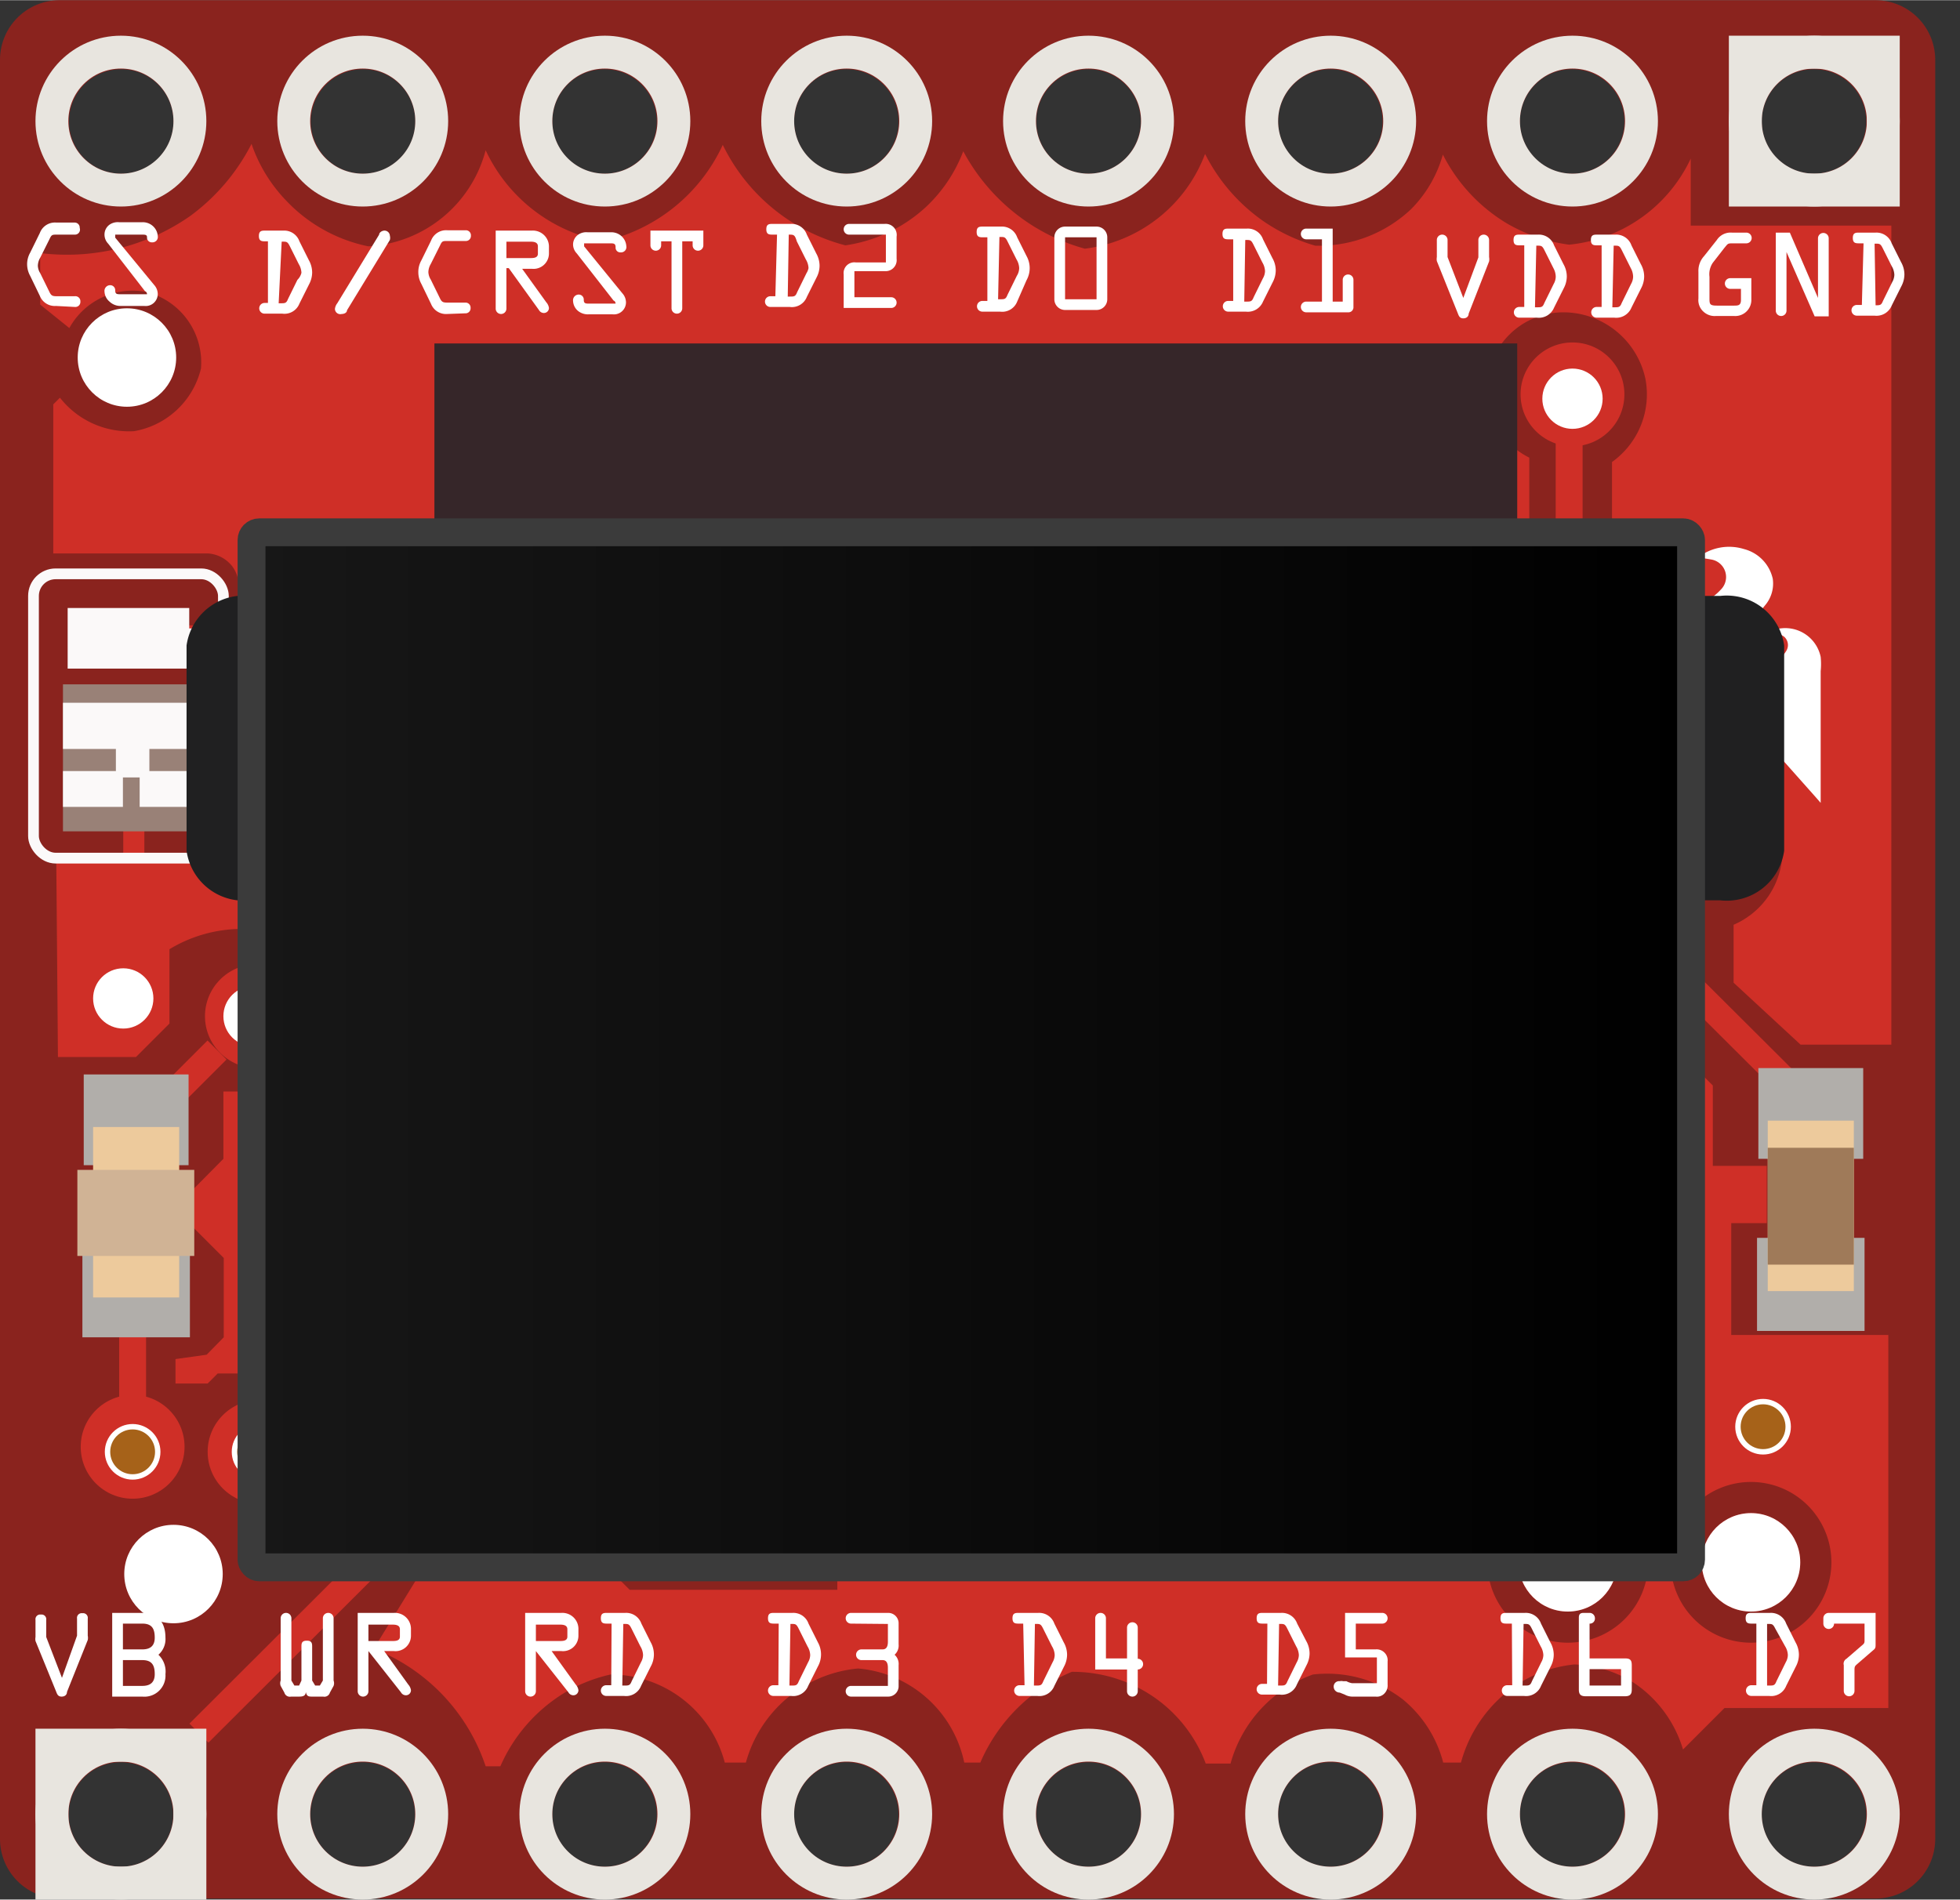 <?xml version="1.0" ?><svg height="20.01mm" viewBox="0 0 58.52 56.72" width="20.64mm" xmlns="http://www.w3.org/2000/svg" xmlns:xlink="http://www.w3.org/1999/xlink">
  <rect x="0" y="0" width="58.52" height="56.72" fill="#333333" stroke="none"/>
  <defs>
    <linearGradient gradientUnits="userSpaceOnUse" id="linear-gradient" x1="7.51" x2="50.49" y1="31.34" y2="31.34">
      <stop offset="0" stop-color="#171717"/>
      <stop offset="1"/>
    </linearGradient>
  </defs>
  <title>SparkFun Micro OLED Breakout</title>
  <g data-name="Layer 6" id="Layer_6">
    <path d="M56,0H1.78A1.78,1.78,0,0,0,0,1.78V54.91a1.78,1.78,0,0,0,1.78,1.78H56a1.78,1.78,0,0,0,1.78-1.78V1.78A1.78,1.78,0,0,0,56,0ZM3.61,55.74a1.56,1.56,0,1,1,1.56-1.56A1.56,1.56,0,0,1,3.61,55.74Zm0-50.56A1.56,1.56,0,1,1,5.18,3.61,1.56,1.56,0,0,1,3.61,5.18Zm7.22,50.56a1.56,1.56,0,1,1,1.56-1.56A1.56,1.56,0,0,1,10.83,55.74Zm0-50.56A1.56,1.56,0,1,1,12.4,3.61,1.56,1.56,0,0,1,10.83,5.18Zm7.22,50.56a1.56,1.56,0,1,1,1.56-1.56A1.56,1.56,0,0,1,18.06,55.74Zm0-50.56a1.56,1.56,0,1,1,1.56-1.56A1.56,1.56,0,0,1,18.06,5.18Zm7.22,50.56a1.56,1.56,0,1,1,1.56-1.56A1.56,1.56,0,0,1,25.28,55.74Zm0-50.56a1.56,1.56,0,1,1,1.56-1.56A1.56,1.56,0,0,1,25.28,5.18ZM32.5,55.74a1.56,1.56,0,1,1,1.56-1.56A1.56,1.56,0,0,1,32.5,55.74Zm0-50.56a1.56,1.56,0,1,1,1.56-1.56A1.56,1.56,0,0,1,32.5,5.18Zm7.22,50.56a1.56,1.56,0,1,1,1.56-1.56A1.56,1.56,0,0,1,39.73,55.74Zm0-50.56a1.56,1.56,0,1,1,1.56-1.56A1.56,1.56,0,0,1,39.73,5.18Zm7.22,50.56a1.56,1.56,0,1,1,1.56-1.56A1.56,1.56,0,0,1,46.95,55.74Zm0-50.56a1.56,1.56,0,1,1,1.56-1.56A1.56,1.56,0,0,1,46.95,5.18Zm7.22,50.56a1.56,1.56,0,1,1,1.56-1.56A1.56,1.56,0,0,1,54.17,55.74Zm0-50.56a1.56,1.56,0,1,1,1.56-1.56A1.56,1.56,0,0,1,54.17,5.18Z" style="fill: #8a231e"/>
  </g>
  <g data-name="Layer 5" id="Layer_5">
    <circle cx="11.16" cy="43.35" r="1.55" style="fill: #cf2f27"/>
    <circle cx="7.75" cy="43.35" r="1.55" style="fill: #cf2f27"/>
    <circle cx="26.59" cy="43.2" r="1.55" style="fill: #cf2f27"/>
    <circle cx="29.14" cy="30.17" r="1.55" style="fill: #cf2f27"/>
    <circle cx="36.15" cy="26.1" r="1.55" style="fill: #cf2f27"/>
    <circle cx="39.79" cy="29.63" r="1.55" style="fill: #cf2f27"/>
    <circle cx="36.34" cy="15.13" r="1.55" style="fill: #cf2f27"/>
    <circle cx="25.58" cy="14.23" r="1.55" style="fill: #cf2f27"/>
    <circle cx="9.45" cy="21.89" r="1.55" style="fill: #cf2f27"/>
    <circle cx="20.41" cy="27.63" r="1.55" style="fill: #cf2f27"/>
    <circle cx="11.16" cy="29.81" r="1.55" style="fill: #cf2f27"/>
    <circle cx="7.67" cy="30.34" r="1.55" style="fill: #cf2f27"/>
    <circle cx="46.95" cy="11.77" r="1.55" style="fill: #cf2f27"/>
    <circle cx="3.96" cy="43.2" r="1.55" style="fill: #cf2f27"/>
    <line style="fill: none;stroke: #cf2f27;stroke-miterlimit: 10;stroke-width: 0.803px" x1="5.24" x2="6.48" y1="32.59" y2="31.35"/>
    <line style="fill: none;stroke: #cf2f27;stroke-miterlimit: 10;stroke-width: 0.803px" x1="11.16" x2="11.16" y1="31.01" y2="32.59"/>
    <line style="fill: none;stroke: #cf2f27;stroke-miterlimit: 10;stroke-width: 0.803px" x1="3.96" x2="3.96" y1="41.9" y2="39.26"/>
    <line style="fill: none;stroke: #cf2f27;stroke-miterlimit: 10;stroke-width: 0.803px" x1="8.38" x2="10.9" y1="42.2" y2="39.67"/>
    <polyline points="12.06 42.32 13.36 41.03 18.23 41.03 18.23 39.67" style="fill: none;stroke: #cf2f27;stroke-miterlimit: 10;stroke-width: 0.803px"/>
    <polyline points="18.23 41.03 18.23 44.6 18.75 45.11 19.99 45.11" style="fill: none;stroke: #cf2f27;stroke-miterlimit: 10;stroke-width: 0.803px"/>
    <polyline points="24.23 44.91 24.58 44.91 24.88 44.91 25.68 44.1" style="fill: none;stroke: #cf2f27;stroke-miterlimit: 10;stroke-width: 0.803px"/>
    <polyline points="25.83 42.05 25.36 41.57 25.36 39.67" style="fill: none;stroke: #cf2f27;stroke-miterlimit: 10;stroke-width: 0.803px"/>
    <polyline points="27.58 42.97 32.6 42.97 36.16 39.42 36.16 29.81 46.85 19.12 46.85 12.95" style="fill: none;stroke: #cf2f27;stroke-miterlimit: 10;stroke-width: 0.803px"/>
    <line style="fill: none;stroke: #cf2f27;stroke-miterlimit: 10;stroke-width: 0.803px" x1="36.15" x2="36.15" y1="16.16" y2="24.82"/>
    <polyline points="34.59 22.8 33.89 22.8 26.35 15.26" style="fill: none;stroke: #cf2f27;stroke-miterlimit: 10;stroke-width: 0.803px"/>
    <polyline points="27.39 19.07 27.76 19.07 32.53 23.84 32.53 31.89" style="fill: none;stroke: #cf2f27;stroke-miterlimit: 10;stroke-width: 0.803px"/>
    <polyline points="29.09 28.84 29.09 22.8 27.62 21.33 26.35 21.33" style="fill: none;stroke: #cf2f27;stroke-miterlimit: 10;stroke-width: 0.803px"/>
    <line style="fill: none;stroke: #cf2f27;stroke-miterlimit: 10;stroke-width: 0.803px" x1="16.33" x2="25.33" y1="19.22" y2="19.22"/>
    <polyline points="16.2 21.43 19.16 21.43 20.38 22.65 20.38 26.35" style="fill: none;stroke: #cf2f27;stroke-miterlimit: 10;stroke-width: 0.803px"/>
    <line style="fill: none;stroke: #cf2f27;stroke-miterlimit: 10;stroke-width: 0.803px" x1="5.66" x2="8.35" y1="21.43" y2="21.43"/>
    <line style="fill: none;stroke: #cf2f27;stroke-miterlimit: 10;stroke-width: 0.803px" x1="5.35" x2="13.12" y1="19.07" y2="19.07"/>
    <line style="fill: none;stroke: #cf2f27;stroke-miterlimit: 10;stroke-width: 0.803px" x1="46.81" x2="46.81" y1="29.88" y2="26.19"/>
    <polyline points="50.42 26.09 50.42 29.41 53.24 32.22" style="fill: none;stroke: #cf2f27;stroke-miterlimit: 10;stroke-width: 0.803px"/>
    <line style="fill: none;stroke: #cf2f27;stroke-miterlimit: 10;stroke-width: 0.803px" x1="39.79" x2="39.79" y1="30.91" y2="32.22"/>
    <polygon points="5.24 40.58 5.24 41.31 6.2 41.31 6.5 41.01 7.97 41.01 8.59 40.4 8.59 36.53 9.55 36.53 9.55 35.14 8.83 35.14 8.38 34.7 8.38 32.59 6.67 32.59 6.67 34.6 5.65 35.63 5.65 36.53 6.68 37.56 6.68 39.93 6.17 40.45 5.24 40.58" style="fill: #cf2f27"/>
    <path d="M1.73,31.56H4.06l1-1,0-2.22a4.18,4.18,0,0,1,4.18-.09,2.72,2.72,0,0,1,1.8-.9,2.78,2.78,0,0,1,2.18.9v3.11l.37.37v3.19l-.95.27v1.45h.8v3.08H16.2V31.25h1.53v.84h1.12v-.84h1.53v9.33h-1V42h4.61V40.58H23.2V34h.85V32.94h-.7V31.36H25v.54h1v-.71h1v-6h-1.1v-.38h-1v.67H23.1l-.38-.38v-.73h.89v-.93h-1V21.78l-1.4-1.4h-.4l-.41.41L21.65,22v3.29a2.6,2.6,0,0,1,.21,4,2.18,2.18,0,0,1-3.21-.15,2.21,2.21,0,0,1,0-3.27l.47-.47V22.8H18l-.65.65h-1v.64h1v1.11l-.55.55H15.4l-.13-.13v-.78h-.93v.8H12.06V24.54h.66V23.45H5.63v.64H6.9v1.39H4.31V24.42H3.68v1.2h-2Z" style="fill: #cf2f27"/>
    <path d="M50.48,6.73v-2A4.5,4.5,0,0,1,46.85,7.3,5,5,0,0,1,45,6.67a5.06,5.06,0,0,1-1.92-2.06,3.74,3.74,0,0,1-.95,1.63,4,4,0,0,1-2.86,1.09,5.34,5.34,0,0,1-1.56-.74,5.43,5.43,0,0,1-1.73-2,4.42,4.42,0,0,1-3.59,2.83,5.86,5.86,0,0,1-1.76-.82,5.94,5.94,0,0,1-1.87-2.09,4.43,4.43,0,0,1-1.12,1.67,4.49,4.49,0,0,1-2.4,1.14,5.66,5.66,0,0,1-3.66-3,5.18,5.18,0,0,1-3.56,2.88A4.85,4.85,0,0,1,14.5,4.48,3.85,3.85,0,0,1,11,7.35,4.65,4.65,0,0,1,8.56,6,4.57,4.57,0,0,1,7.51,4.29,6.12,6.12,0,0,1,5.67,6.45,6.43,6.43,0,0,1,1.2,7.55V9.09l.87.7A2.16,2.16,0,0,1,4.36,8.71,2.17,2.17,0,0,1,6,11,2.49,2.49,0,0,1,4,12.87a2.62,2.62,0,0,1-2.21-1l-.2.2v4.45H6.19a1,1,0,0,1,.74.38,1,1,0,0,1,.2.56v.32h4.06a1.19,1.19,0,0,1,1.22-1.22h4.89l1.24,1.24h8.69l-3.72-2.46a2.21,2.21,0,0,1-.16-2.22,2.34,2.34,0,0,1,1.83-1.23,2.51,2.51,0,0,1,1.54.44,2.81,2.81,0,0,1,1,2.36l5.31,5.22,1.72-1.72V17.13a2.48,2.48,0,0,1,1.54-4.53A2.42,2.42,0,0,1,37.51,17v1.28h.61v6.83l.38.38,7.16-7.16V13.66a2.29,2.29,0,0,1,1-4.34,2.51,2.51,0,0,1,2.47,2,2.48,2.48,0,0,1-1,2.47V19.5l-3.4,3.4.52.16a2.8,2.8,0,0,1,3.15.24,2.79,2.79,0,0,1,4.82,2.12,2.41,2.41,0,0,1-1.46,2.19v1.73l2,1.85h2.71V6.73Z" style="fill: #cf2f27"/>
    <polygon points="27.34 32.08 27.34 40.86 28.39 41.91 31.84 41.91 32.83 40.92 32.2 40.57 31 40.86 30.45 40.04 30.45 32.45 30.17 32.17 27.34 32.08" style="fill: #cf2f27"/>
    <line style="fill: none;stroke: #cf2f27;stroke-miterlimit: 10;stroke-width: 2.408px" x1="15.45" x2="45.26" y1="35.69" y2="35.69"/>
    <line style="fill: none;stroke: #cf2f27;stroke-miterlimit: 10;stroke-width: 0.803px" x1="33.89" x2="36.28" y1="38.18" y2="38.18"/>
    <polyline points="5.94 51.75 10.93 46.77 10.93 44.76" style="fill: none;stroke: #cf2f27;stroke-miterlimit: 10;stroke-width: 0.803px"/>
    <path d="M13.51,42.2h3.35v3.33l1.94,1.94H25V46.33l.9-.9h1.73l1.24-1.24h4.78L37.76,40l.4.4H39V39.25h1.3v1.33h1l.55-.55V29.16L40.43,27.4l3.78-3.78v2.73l1.23,1.23v1H43.87l-.49.49V39.25h1.28v1.33H43.54V43h6.12V40.23h-.24V39.5h.24V37h-.71V34.72h1.19V31.41l1,1v2.4h1.61v1.71H51.69v3.34h4.69V51H51.49l-1.24,1.24a3.64,3.64,0,0,0-1.48-2A3.56,3.56,0,0,0,47,49.7a3.9,3.9,0,0,0-1.69.59,4.09,4.09,0,0,0-1.69,2.34h-.53a3.62,3.62,0,0,0-1.21-1.89A3.7,3.7,0,0,0,39.2,50a3.94,3.94,0,0,0-2.46,2.66H36a4.21,4.21,0,0,0-1.35-1.84A4.27,4.27,0,0,0,32,49.92a5.14,5.14,0,0,0-2.73,2.71h-.48a3.55,3.55,0,0,0-3.17-2.81,3.84,3.84,0,0,0-3.35,2.81h-.63A3.53,3.53,0,0,0,18.23,50a4.64,4.64,0,0,0-1.43.58,4.83,4.83,0,0,0-1.86,2.16H14.5a5.71,5.71,0,0,0-3.34-3.51l1.55-2.52V44.91a2.71,2.71,0,0,0,.73-1.08A2.74,2.74,0,0,0,13.51,42.2Z" style="fill: #cf2f27"/>
  </g>
  <g data-name="Layer 4" id="Layer_4">
    <rect height="4.52" style="fill: #b1aeaa" width="5.22" x="44.2" y="29.63"/>
    <rect height="4.64" style="fill: #b1aeaa" width="5.36" x="44.13" y="37.91"/>
    <rect height="8.49" style="fill: #edca9c" width="4.28" x="44.67" y="32.08"/>
    <rect height="5.81" style="fill: #9f7a59" width="4.28" x="44.67" y="33.43"/>
    <rect height="2.71" style="fill: #b1aeaa" width="3.13" x="52.5" y="31.89"/>
    <rect height="2.78" style="fill: #b1aeaa" width="3.21" x="52.46" y="36.96"/>
    <rect height="5.09" style="fill: #edca9c" width="2.57" x="52.78" y="33.46"/>
    <rect height="3.49" style="fill: #9f7a59" width="2.57" x="52.78" y="34.27"/>
    <rect height="2.71" style="fill: #b1aeaa" width="3.13" x="38.19" y="31.89"/>
    <rect height="2.78" style="fill: #b1aeaa" width="3.21" x="38.15" y="36.96"/>
    <rect height="5.09" style="fill: #edca9c" width="2.57" x="38.48" y="33.46"/>
    <rect height="3.49" width="2.57" x="38.48" y="34.27"/>
    <rect height="2.71" style="fill: #b1aeaa" width="3.13" x="31.04" y="31.89"/>
    <rect height="2.78" style="fill: #b1aeaa" width="3.21" x="31" y="36.96"/>
    <rect height="5.09" style="fill: #edca9c" width="2.57" x="31.32" y="33.46"/>
    <rect height="3.49" width="2.57" x="31.32" y="34.27"/>
    <rect height="2.71" style="fill: #b1aeaa" width="3.13" x="23.95" y="31.89"/>
    <rect height="2.78" style="fill: #b1aeaa" width="3.21" x="23.91" y="36.96"/>
    <rect height="5.09" style="fill: #edca9c" width="2.57" x="24.23" y="33.46"/>
    <rect height="3.49" style="fill: #9f7a59" width="2.57" x="24.23" y="34.27"/>
    <rect height="2.71" style="fill: #b1aeaa" width="3.13" x="16.86" y="31.89"/>
    <rect height="2.78" style="fill: #b1aeaa" width="3.21" x="16.82" y="36.96"/>
    <rect height="5.09" style="fill: #edca9c" width="2.57" x="17.14" y="33.46"/>
    <rect height="3.49" style="fill: #9f7a59" width="2.57" x="17.14" y="34.27"/>
    <rect height="2.71" style="fill: #b1aeaa" width="3.13" x="9.59" y="32.08"/>
    <rect height="2.78" style="fill: #b1aeaa" width="3.21" x="9.55" y="37.15"/>
    <rect height="5.09" style="fill: #edca9c" width="2.57" x="9.88" y="33.65"/>
    <rect height="3.49" style="fill: #d0b395" transform="translate(47.37 25.05) rotate(90)" width="2.57" x="9.88" y="34.47"/>
    <rect height="2.71" style="fill: #b1aeaa" width="3.13" x="2.5" y="32.08"/>
    <rect height="2.78" style="fill: #b1aeaa" width="3.21" x="2.46" y="37.15"/>
    <rect height="5.09" style="fill: #edca9c" width="2.57" x="2.78" y="33.65"/>
    <rect height="3.49" style="fill: #d0b395" transform="translate(40.27 32.15) rotate(90)" width="2.57" x="2.78" y="34.47"/>
    <path d="M53.26,19a.33.33,0,0,1,.09.4.73.73,0,0,1-.84.37.63.63,0,0,1-.56-.67.84.84,0,0,1,.27-.49,6.26,6.26,0,0,0,.48-.54,1,1,0,0,0,.23-.79,1.18,1.18,0,0,0-.86-.89,1.5,1.5,0,0,0-1.38.26,3.21,3.21,0,0,1,.39.05.53.53,0,0,1,.3.9,1.8,1.8,0,0,1-.56.41c-.33.16-.55,0-.55-.37,0,0,0,0,0-.13a3.41,3.41,0,0,0-.37.3,2.16,2.16,0,0,0-.54,1.32,2.71,2.71,0,0,0,2,2.82,2.59,2.59,0,0,0,.7.06,1.07,1.07,0,0,1,.89.37l1.28,1.44.13.15c0-.07,0-.11,0-.16q0-1.88,0-3.77a2.16,2.16,0,0,0,0-.43,1.08,1.08,0,0,0-1.41-.8Z" style="fill: #fff"/>
    <rect height="4.39" style="fill: #998177" width="4.09" x="1.88" y="20.43"/>
    <polygon points="5.97 22.36 5.97 20.98 1.88 20.98 1.88 22.36 3.46 22.36 3.46 23.02 1.88 23.02 1.88 24.09 3.67 24.09 3.67 23.21 4.17 23.21 4.17 24.09 5.96 24.09 5.96 23.02 4.46 23.02 4.46 22.36 5.97 22.36" style="fill: #fbf9f9"/>
    <rect height="1.81" style="fill: #fbf9f9" width="3.63" x="2.02" y="18.15"/>
    <rect height="0.64" style="fill: #fbf9f9" width="0.62" x="5.35" y="18.76"/>
    <rect height="8.49" rx="0.66" ry="0.66" style="fill: none;stroke: #fbf9f9;stroke-miterlimit: 10;stroke-width: 0.321px" width="5.67" x="1" y="17.13"/>
    <rect height="0.33" rx="0.17" ry="0.17" style="fill: none;stroke: #fbf9f9;stroke-miterlimit: 10;stroke-width: 0.321px" width="1.22" x="6.67" y="19.06"/>
    <rect height="0.33" rx="0.17" ry="0.17" style="fill: none;stroke: #fbf9f9;stroke-miterlimit: 10;stroke-width: 0.321px" width="1.22" x="6.67" y="23.92"/>
    <rect height="4.39" style="fill: #998177" width="4.09" x="12.64" y="20.43"/>
    <polygon points="16.73 22.36 16.73 20.98 12.64 20.98 12.64 22.36 14.22 22.36 14.22 23.02 12.64 23.02 12.64 24.09 14.43 24.09 14.43 23.21 14.93 23.21 14.93 24.09 16.72 24.09 16.72 23.02 15.22 23.02 15.22 22.36 16.73 22.36" style="fill: #fbf9f9"/>
    <rect height="1.81" style="fill: #fbf9f9" width="3.63" x="12.78" y="18.15"/>
    <rect height="0.64" style="fill: #fbf9f9" width="0.62" x="16.11" y="18.76"/>
    <rect height="1.81" style="fill: #fbf9f9" width="3.63" x="23.61" y="18.15"/>
    <rect height="0.64" style="fill: #fbf9f9" width="0.62" x="26.94" y="18.76"/>
    <rect height="1.81" style="fill: #fbf9f9" width="3.63" x="23.61" y="20.48"/>
    <rect height="0.64" style="fill: #fbf9f9" width="0.62" x="26.94" y="21.08"/>
    <rect height="1.81" style="fill: #fbf9f9" width="3.63" x="23.61" y="23.02"/>
    <rect height="0.64" style="fill: #fbf9f9" width="0.87" x="24.88" y="24.42"/>
    <rect height="1.81" style="fill: #fbf9f9" width="3.63" x="34.33" y="21.89"/>
    <rect height="0.64" style="fill: #fbf9f9" width="0.87" x="35.61" y="23.3"/>
    <rect height="1.81" style="fill: #fbf9f9" transform="translate(72.09 40.42) rotate(-180)" width="3.63" x="34.23" y="19.31"/>
    <rect height="0.64" style="fill: #fbf9f9" transform="translate(72.3 38.78) rotate(-180)" width="0.87" x="35.71" y="19.07"/>
    <rect height="8.49" rx="0.66" ry="0.66" style="fill: none;stroke: #fbf9f9;stroke-miterlimit: 10;stroke-width: 0.321px" width="5.67" x="11.76" y="17.13"/>
    <rect height="0.33" rx="0.17" ry="0.17" style="fill: none;stroke: #fbf9f9;stroke-miterlimit: 10;stroke-width: 0.321px" width="1.22" x="17.43" y="19.06"/>
    <rect height="0.33" rx="0.17" ry="0.17" style="fill: none;stroke: #fbf9f9;stroke-miterlimit: 10;stroke-width: 0.321px" width="1.22" x="17.43" y="23.92"/>
    <rect height="0.33" rx="0.17" ry="0.17" style="fill: none;stroke: #fbf9f9;stroke-miterlimit: 10;stroke-width: 0.321px" width="1.22" x="10.46" y="19.06"/>
    <rect height="0.33" rx="0.17" ry="0.17" style="fill: none;stroke: #fbf9f9;stroke-miterlimit: 10;stroke-width: 0.321px" width="1.22" x="10.46" y="23.92"/>
    <rect height="8.49" rx="0.66" ry="0.66" style="fill: none;stroke: #fbf9f9;stroke-miterlimit: 10;stroke-width: 0.321px" width="5.67" x="22.5" y="17.13"/>
    <rect height="0.33" rx="0.17" ry="0.17" style="fill: none;stroke: #fbf9f9;stroke-miterlimit: 10;stroke-width: 0.321px" width="1.22" x="21.19" y="19.06"/>
    <rect height="0.33" rx="0.17" ry="0.17" style="fill: none;stroke: #fbf9f9;stroke-miterlimit: 10;stroke-width: 0.321px" width="1.22" x="21.19" y="23.92"/>
    <path d="M34.23,18.52a.86.86,0,0,0-.76.11.83.83,0,0,0-.31.59V23.7a.76.76,0,0,0,.24.49.8.8,0,0,0,.7.16" style="fill: none;stroke: #fbf9f9;stroke-miterlimit: 10;stroke-width: 0.241px"/>
    <path d="M37.7,24.47a.86.86,0,0,0,.76-.11.83.83,0,0,0,.31-.59V19.29a.76.76,0,0,0-.24-.49.8.8,0,0,0-.7-.16" style="fill: none;stroke: #fbf9f9;stroke-miterlimit: 10;stroke-width: 0.241px"/>
    <polygon points="24.58 44.57 24.34 44.57 24.34 43.09 22.54 43.09 22.54 44.57 21.38 44.57 21.38 43.09 19.58 43.09 19.58 44.37 19.34 44.37 19.34 45.24 19.58 45.24 19.58 46.72 21.38 46.72 21.38 45.12 22.54 45.12 22.54 46.72 24.34 46.72 24.34 45.44 24.58 45.44 24.58 44.57" style="fill: #fbf9f9"/>
  </g>
  <g data-name="Layer 3" id="Layer_3">
    <path d="M46.81,44.25a2.4,2.4,0,1,0,2.4,2.4A2.4,2.4,0,0,0,46.81,44.25Zm0,3.87a1.47,1.47,0,1,1,1.47-1.47A1.47,1.47,0,0,1,46.81,48.12Z" style="fill: #8a231e"/>
    <circle cx="46.81" cy="46.65" r="1.47" style="fill: #fff"/>
    <path d="M50.42,22.45a2.4,2.4,0,1,0,2.4,2.4A2.4,2.4,0,0,0,50.42,22.45Zm0,3.87a1.47,1.47,0,1,1,1.47-1.47A1.47,1.47,0,0,1,50.42,26.32Z" style="fill: none"/>
    <circle cx="50.42" cy="24.84" r="1.47" style="fill: #fff"/>
    <path d="M46.34,22.91A2.13,2.13,0,1,0,48.47,25,2.13,2.13,0,0,0,46.34,22.91Zm0,3.44A1.31,1.31,0,1,1,47.65,25,1.31,1.31,0,0,1,46.34,26.35Z" style="fill: none"/>
    <circle cx="46.57" cy="25.04" r="1.31" style="fill: #fff"/>
    <path d="M5.18,44.6A2.4,2.4,0,1,0,7.57,47,2.4,2.4,0,0,0,5.18,44.6Zm0,3.87A1.47,1.47,0,1,1,6.65,47,1.47,1.47,0,0,1,5.18,48.47Z" style="fill: none"/>
    <circle cx="5.18" cy="47" r="1.47" style="fill: #fff"/>
    <path d="M52.28,44.25a2.4,2.4,0,1,0,2.4,2.4A2.4,2.4,0,0,0,52.28,44.25Zm0,3.87a1.47,1.47,0,1,1,1.47-1.47A1.47,1.47,0,0,1,52.28,48.12Z" style="fill: #8a231e"/>
    <circle cx="52.28" cy="46.65" r="1.47" style="fill: #fff"/>
    <path d="M3.79,8.27a2.4,2.4,0,1,0,2.4,2.4A2.4,2.4,0,0,0,3.79,8.27Zm0,3.87a1.47,1.47,0,1,1,1.47-1.47A1.47,1.47,0,0,1,3.79,12.14Z" style="fill: none"/>
    <circle cx="3.79" cy="10.67" r="1.47" style="fill: #fff"/>
    <circle cx="14.95" cy="44.25" r="0.75" style="fill: #a66219;stroke: #fff;stroke-miterlimit: 10;stroke-width: 0.161px"/>
    <circle cx="26.59" cy="43.2" r="0.75" style="fill: #a66219;stroke: #fff;stroke-miterlimit: 10;stroke-width: 0.161px"/>
    <circle cx="52.64" cy="42.6" r="0.75" style="fill: #a66219;stroke: #fff;stroke-miterlimit: 10;stroke-width: 0.161px"/>
    <circle cx="11.16" cy="43.35" r="0.75" style="fill: #a66219;stroke: #fff;stroke-miterlimit: 10;stroke-width: 0.161px"/>
    <circle cx="7.75" cy="43.35" r="0.75" style="fill: #a66219;stroke: #fff;stroke-miterlimit: 10;stroke-width: 0.161px"/>
    <circle cx="3.96" cy="43.35" r="0.75" style="fill: #a66219;stroke: #fff;stroke-miterlimit: 10;stroke-width: 0.161px"/>
    <circle cx="39.76" cy="29.74" r="0.9" style="fill: #fff"/>
    <circle cx="36.15" cy="26.1" r="0.9" style="fill: #fff"/>
    <circle cx="29.09" cy="30.17" r="0.9" style="fill: #fff"/>
    <circle cx="20.5" cy="27.63" r="0.9" style="fill: #fff"/>
    <circle cx="36.34" cy="15.13" r="0.9" style="fill: #fff"/>
    <circle cx="46.95" cy="11.9" r="0.9" style="fill: #fff"/>
    <circle cx="25.58" cy="14.23" r="0.9" style="fill: #fff"/>
    <circle cx="11.16" cy="29.81" r="0.9" style="fill: #fff"/>
    <circle cx="7.57" cy="30.34" r="0.9" style="fill: #fff"/>
    <circle cx="3.68" cy="29.81" r="0.9" style="fill: #fff"/>
    <circle cx="9.41" cy="21.78" r="0.9" style="fill: #fff"/>
  </g>
  <g data-name="Layer 8" id="Layer_8">
    <g>
      <path d="M2.3,48.84v-.51a.14.14,0,0,1,.16-.16.14.14,0,0,1,.16.16v.51a.33.33,0,0,1,0,.13L2,50.52c0,.08-.06.14-.16.14s-.13-.06-.16-.14L1.06,49a.33.33,0,0,1,0-.12v-.51a.14.14,0,0,1,.16-.16.14.14,0,0,1,.16.16v.51l.47,1.22Z" style="fill: #fff"/>
      <path d="M3.35,48.16h.9c.47,0,.69.29.69.74a.62.62,0,0,1-.21.51.69.69,0,0,1,.21.58.63.63,0,0,1-.69.67h-.9Zm.32,1.09h.58c.23,0,.37-.1.37-.35s-.07-.42-.37-.42H3.67Zm0,1.09h.58c.23,0,.37-.1.37-.35s-.07-.42-.37-.42H3.67Z" style="fill: #fff"/>
    </g>
    <g>
      <path d="M9.33,50.66c-.11,0-.17,0-.2-.14h0c0,.12-.09.14-.2.14H8.69a.17.17,0,0,1-.2-.12l-.11-.2a.23.23,0,0,1,0-.16V48.32a.16.16,0,0,1,.32,0v1.86l.09.15h.14L9,50.18v-1c0-.1,0-.19.16-.19s.16.09.16.19v1l.09.15h.14l.09-.15V48.32a.16.16,0,0,1,.32,0v1.86a.23.23,0,0,1,0,.16l-.11.2a.17.17,0,0,1-.2.12Z" style="fill: #fff"/>
      <path d="M11,50.5a.16.16,0,0,1-.32,0V48.16h1.08a.48.48,0,0,1,.51.46v.22a.46.46,0,0,1-.51.46h-.29l.72,1a.32.32,0,0,1,.08.17.15.15,0,0,1-.16.15.17.17,0,0,1-.14-.09L11,49.3H11ZM11,49h.71c.09,0,.23,0,.23-.13v-.22c0-.13-.13-.14-.23-.14H11Z" style="fill: #fff"/>
    </g>
    <g>
      <path d="M16,50.5a.16.16,0,0,1-.32,0V48.16h1.08a.48.48,0,0,1,.51.46v.22a.46.46,0,0,1-.51.46h-.29l.72,1a.32.32,0,0,1,.08.17.15.15,0,0,1-.16.15.17.17,0,0,1-.14-.09L16,49.3H16ZM16,49h.71c.09,0,.23,0,.23-.13v-.22c0-.13-.13-.14-.23-.14H16Z" style="fill: #fff"/>
      <path d="M18.26,48.48h-.12c-.11,0-.2,0-.2-.16s.09-.16.19-.16h.54a.48.48,0,0,1,.48.32l.28.56a.74.74,0,0,1,0,.72l-.29.58a.48.48,0,0,1-.51.3h-.53a.16.16,0,1,1,0-.32h.15Zm.32,1.85h.06c.13,0,.17,0,.22-.13l.28-.57a.45.45,0,0,0,.06-.21.53.53,0,0,0-.08-.26l-.27-.54c-.07-.14-.1-.13-.24-.13h0Z" style="fill: #fff"/>
    </g>
    <g>
      <path d="M23.25,48.48h-.12c-.11,0-.2,0-.2-.16s.09-.16.19-.16h.54a.48.48,0,0,1,.48.32l.28.56a.74.74,0,0,1,0,.72l-.29.58a.48.48,0,0,1-.51.3h-.53a.16.16,0,1,1,0-.32h.15Zm.32,1.85h.06c.13,0,.17,0,.22-.13l.28-.57a.44.44,0,0,0,.06-.21.53.53,0,0,0-.08-.26l-.27-.54c-.07-.14-.1-.13-.24-.13h0Z" style="fill: #fff"/>
      <path d="M25.41,48.48a.16.16,0,0,1,0-.32h1.1a.31.31,0,0,1,.32.32v.62a.37.37,0,0,1-.12.31.37.37,0,0,1,.12.31v.62a.31.31,0,0,1-.32.32h-1.1a.16.16,0,0,1,0-.32h1.1V49.8c0-.18-.07-.23-.16-.23h-.63a.16.16,0,1,1,0-.32h.63c.09,0,.16-.05.16-.23v-.53Z" style="fill: #fff"/>
    </g>
    <g>
      <path d="M30.55,48.48h-.12c-.11,0-.2,0-.2-.16s.09-.16.19-.16H31a.48.48,0,0,1,.48.32l.28.56a.75.75,0,0,1,.1.37.76.76,0,0,1-.09.35l-.29.58a.48.48,0,0,1-.51.3h-.53a.16.16,0,1,1,0-.32h.15Zm.32,1.85h.06c.13,0,.17,0,.22-.13l.28-.57a.45.45,0,0,0,.06-.21.53.53,0,0,0-.08-.26l-.27-.54c-.07-.14-.1-.13-.24-.13h0Z" style="fill: #fff"/>
      <path d="M33.65,49.52V48.6a.16.16,0,0,1,.32,0v.93a.16.16,0,0,1,0,.32v.65a.16.16,0,0,1-.32,0v-.65H32.7V48.32a.16.16,0,0,1,.32,0v1.2Z" style="fill: #fff"/>
    </g>
    <g>
      <path d="M37.84,48.48h-.12c-.11,0-.2,0-.2-.16s.09-.16.19-.16h.54a.48.48,0,0,1,.48.32L39,49a.75.75,0,0,1,.1.37.76.76,0,0,1-.09.35l-.29.58a.48.48,0,0,1-.51.3h-.53a.16.16,0,0,1,0-.32h.15Zm.32,1.85h.06c.13,0,.17,0,.22-.13l.28-.57a.45.45,0,0,0,.06-.21.55.55,0,0,0-.08-.26l-.27-.54c-.07-.14-.1-.13-.24-.13h0Z" style="fill: #fff"/>
      <path d="M40.48,49.25h.59a.33.33,0,0,1,.26.09.32.32,0,0,1,.1.27v.69a.34.34,0,0,1-.08.25.31.31,0,0,1-.28.11h-.71a.47.47,0,0,1-.21-.06L40,50.54c-.09,0-.18-.07-.18-.18A.16.16,0,0,1,40,50.2a.22.22,0,0,1,.1,0l.1,0a.54.54,0,0,0,.17.06h.74v-.77h-.95V48.16h1.11a.16.16,0,0,1,0,.32h-.79Z" style="fill: #fff"/>
    </g>
    <g>
      <path d="M45.14,48.48H45c-.11,0-.2,0-.2-.16s.09-.16.19-.16h.54a.48.48,0,0,1,.48.32l.28.56a.75.75,0,0,1,.1.37.76.76,0,0,1-.09.35l-.29.58a.48.48,0,0,1-.51.3H45a.16.16,0,1,1,0-.32h.15Zm.32,1.85h.06c.13,0,.17,0,.22-.13l.28-.57a.45.45,0,0,0,.06-.21.55.55,0,0,0-.08-.26l-.27-.54c-.07-.14-.1-.13-.24-.13h0Z" style="fill: #fff"/>
      <path d="M47.46,49.52h1.07c.16,0,.19.07.19.21v.72c0,.15-.06.2-.21.2H47.35c-.15,0-.21-.05-.21-.2V48.32c0-.07,0-.16.14-.16h.19a.16.16,0,0,1,.15.16.15.15,0,0,1-.16.16Zm0,.32v.49h.94v-.49Z" style="fill: #fff"/>
    </g>
    <g>
      <path d="M52.44,48.48h-.12c-.11,0-.2,0-.2-.16s.09-.16.19-.16h.54a.48.48,0,0,1,.48.32l.28.56a.75.75,0,0,1,.1.37.76.76,0,0,1-.09.35l-.29.58a.48.48,0,0,1-.51.3h-.53a.16.16,0,1,1,0-.32h.15Zm.32,1.85h.06c.13,0,.17,0,.22-.13l.28-.57a.45.45,0,0,0,.06-.21.53.53,0,0,0-.08-.26L53,48.62c-.07-.14-.1-.13-.24-.13h0Z" style="fill: #fff"/>
      <path d="M54.76,48.48a.16.16,0,0,1-.32,0v-.16a.16.16,0,0,1,.16-.16H56v.93c0,.11,0,.13-.09.2l-.45.39c-.08.07-.09.08-.09.19v.62a.16.16,0,0,1-.32,0v-.77a.17.17,0,0,1,.08-.19l.44-.38c.11-.09.1-.09.1-.23v-.44Z" style="fill: #fff"/>
    </g>
    <g>
      <path d="M51.66,8.62a.16.16,0,0,1,0-.32h.63v.63a.48.48,0,0,1-.51.5h-.55a.49.49,0,0,1-.37-.13.46.46,0,0,1-.15-.39v-.8a.65.65,0,0,1,.17-.47l.38-.48a.49.49,0,0,1,.45-.22h.43a.16.16,0,0,1,0,.32h-.38c-.18,0-.16,0-.27.13l-.35.45a.61.61,0,0,0-.1.42v.63c0,.18,0,.23.22.23h.51c.12,0,.21,0,.21-.17V8.62Z" style="fill: #fff"/>
      <path d="M54.28,7.11a.16.16,0,0,1,.32,0V9.44h-.42l-.84-1.92h0V9.27a.16.16,0,0,1-.32,0V6.94h.42l.84,1.95h0Z" style="fill: #fff"/>
      <path d="M55.64,7.26h-.12c-.11,0-.2,0-.2-.16s.09-.16.19-.16H56a.48.48,0,0,1,.48.32l.28.56a.75.75,0,0,1,.1.37.76.76,0,0,1-.09.35l-.29.58a.49.49,0,0,1-.51.3h-.53a.16.16,0,0,1,0-.32h.15ZM56,9.11H56c.13,0,.17,0,.22-.13l.28-.57a.45.45,0,0,0,.06-.21.54.54,0,0,0-.08-.26l-.27-.54c-.07-.14-.1-.13-.24-.13h0Z" style="fill: #fff"/>
    </g>
    <g>
      <path d="M44.14,7.68V7.16a.16.16,0,1,1,.32,0v.51a.34.34,0,0,1,0,.13l-.61,1.56c0,.08-.06.14-.16.14s-.13-.06-.16-.14L42.9,7.79a.34.34,0,0,1,0-.12V7.16a.16.16,0,0,1,.32,0v.51l.47,1.22Z" style="fill: #fff"/>
      <path d="M45.51,7.32h-.12c-.11,0-.2,0-.2-.16s.09-.16.19-.16h.54a.48.48,0,0,1,.48.32l.28.56a.75.75,0,0,1,.1.37.76.76,0,0,1-.09.35l-.29.58a.49.49,0,0,1-.51.3h-.53a.16.16,0,0,1,0-.32h.15Zm.32,1.85h.06c.13,0,.17,0,.22-.13l.28-.57a.45.45,0,0,0,.06-.21A.55.55,0,0,0,46.38,8l-.27-.54c-.07-.14-.1-.13-.24-.13h0Z" style="fill: #fff"/>
      <path d="M47.82,7.32H47.7c-.11,0-.2,0-.2-.16s.09-.16.19-.16h.54a.48.48,0,0,1,.48.32l.28.56a.75.75,0,0,1,.1.37.76.76,0,0,1-.09.35l-.29.58a.49.49,0,0,1-.51.3h-.53a.16.16,0,0,1,0-.32h.15Zm.32,1.85h.06c.13,0,.17,0,.22-.13l.28-.57a.45.45,0,0,0,.06-.21A.54.54,0,0,0,48.69,8l-.27-.54c-.07-.14-.1-.13-.24-.13h0Z" style="fill: #fff"/>
    </g>
    <g>
      <path d="M36.82,7.14h-.12c-.11,0-.2,0-.2-.16s.09-.16.19-.16h.54a.48.48,0,0,1,.48.32l.28.56a.75.75,0,0,1,.1.37.76.76,0,0,1-.09.35L37.71,9a.49.49,0,0,1-.51.3h-.53a.16.16,0,0,1,0-.32h.15ZM37.15,9h.06c.13,0,.17,0,.22-.13l.28-.57a.45.45,0,0,0,.06-.21.55.55,0,0,0-.08-.26l-.27-.54c-.07-.14-.1-.13-.24-.13h0Z" style="fill: #fff"/>
      <path d="M40.09,9V8.35a.16.16,0,1,1,.32,0v.81a.15.15,0,0,1-.16.16H39A.16.16,0,0,1,39,9h.47V7.14H39a.16.16,0,0,1,0-.32h.79V9Z" style="fill: #fff"/>
    </g>
    <g>
      <path d="M29.48,7.08h-.12c-.11,0-.2,0-.2-.16s.09-.16.19-.16h.54a.48.48,0,0,1,.48.32l.28.56a.74.74,0,0,1,0,.72L30.37,9a.48.48,0,0,1-.51.3h-.53a.16.16,0,0,1,0-.32h.15Zm.32,1.85h.06c.13,0,.17,0,.22-.13l.28-.57A.45.45,0,0,0,30.43,8a.54.54,0,0,0-.08-.26l-.27-.54c-.07-.14-.1-.13-.24-.13h0Z" style="fill: #fff"/>
      <path d="M32.74,6.76a.32.32,0,0,1,.32.32V8.93a.32.32,0,0,1-.32.32H31.8a.32.32,0,0,1-.32-.32V7.08a.32.32,0,0,1,.32-.32Zm0,2.17V7.08H31.8V8.93Z" style="fill: #fff"/>
    </g>
    <g>
      <path d="M23.2,7h-.12c-.11,0-.2,0-.2-.16s.09-.16.19-.16h.54a.48.48,0,0,1,.48.32l.28.56a.76.76,0,0,1,.1.37.76.76,0,0,1-.09.35l-.29.58a.48.48,0,0,1-.51.3H23a.16.16,0,0,1,0-.32h.15Zm.32,1.85h.06c.13,0,.17,0,.22-.13l.28-.57A.45.45,0,0,0,24.14,8a.54.54,0,0,0-.08-.26l-.27-.54C23.73,7,23.7,7,23.55,7h0Z" style="fill: #fff"/>
      <path d="M25.51,8.87h1.1a.16.16,0,0,1,0,.32H25.19v-1a.32.32,0,0,1,.36-.36h.9V7h-1.1a.16.16,0,0,1,0-.32h1.06a.33.33,0,0,1,.36.38v.66a.33.33,0,0,1-.36.37h-.9Z" style="fill: #fff"/>
    </g>
    <g>
      <path d="M8,7.2H7.93c-.11,0-.2,0-.2-.16s.09-.16.19-.16h.54a.48.48,0,0,1,.48.32l.28.56a.76.76,0,0,1,.1.37.76.76,0,0,1-.09.35l-.29.58a.48.48,0,0,1-.51.3H7.9a.16.16,0,0,1,0-.32H8Zm.32,1.85h.06c.13,0,.17,0,.22-.13l.28-.57A.44.44,0,0,0,9,8.14a.54.54,0,0,0-.08-.26l-.27-.54c-.07-.14-.1-.13-.24-.13h0Z" style="fill: #fff"/>
      <path d="M10.36,9.26c0,.07-.08.11-.16.11A.16.16,0,0,1,10,9.22a.33.33,0,0,1,.07-.17L11.32,7c0-.06.08-.12.16-.12a.16.16,0,0,1,.16.15.25.25,0,0,1,0,.13Z" style="fill: #fff"/>
      <path d="M13.35,9.37a.48.48,0,0,1-.48-.3l-.29-.6a.72.72,0,0,1-.09-.34.7.7,0,0,1,.09-.36l.29-.59a.48.48,0,0,1,.49-.31h.54a.15.15,0,0,1,.16.16.15.15,0,0,1-.16.16h-.54c-.14,0-.16,0-.22.13l-.28.56a.49.49,0,0,0-.07.24.45.45,0,0,0,.07.22l.27.55c.06.13.1.14.24.14h.52a.15.15,0,0,1,.16.16.15.15,0,0,1-.16.16Z" style="fill: #fff"/>
      <path d="M15.12,9.21a.16.16,0,0,1-.32,0V6.88h1.08a.48.48,0,0,1,.51.46v.22a.46.46,0,0,1-.51.46h-.29l.72,1a.32.32,0,0,1,.08.17.15.15,0,0,1-.16.15.17.17,0,0,1-.14-.09L15.19,8h-.07Zm0-1.51h.71c.09,0,.23,0,.23-.13V7.35c0-.13-.13-.14-.23-.14h-.71Z" style="fill: #fff"/>
      <path d="M18.58,8.75a.41.41,0,0,1,.11.27.36.36,0,0,1-.4.36h-.71a.47.47,0,0,1-.32-.1.41.41,0,0,1-.15-.3.17.17,0,0,1,.17-.19.15.15,0,0,1,.15.16c0,.1.05.11.14.11h.7s.11,0,.11,0,0-.07-.06-.09l-1.1-1.41a.39.39,0,0,1-.11-.26.36.36,0,0,1,.17-.31.43.43,0,0,1,.27-.06h.68a.45.45,0,0,1,.32.11.44.44,0,0,1,.15.3.16.16,0,0,1-.17.19.14.14,0,0,1-.15-.15c0-.11-.05-.12-.15-.12h-.68s-.11,0-.11,0,0,.07,0,.09Z" style="fill: #fff"/>
      <path d="M19.74,7.2v.12a.16.16,0,0,1-.32,0V6.88H21v.44a.16.16,0,0,1-.32,0V7.2h-.31v2a.16.16,0,0,1-.32,0v-2Z" style="fill: #fff"/>
    </g>
    <g>
      <path d="M1.67,9.13a.48.48,0,0,1-.48-.3L.9,8.23A.72.72,0,0,1,.81,7.9.7.7,0,0,1,.9,7.54l.29-.59a.48.48,0,0,1,.49-.31h.54a.15.15,0,0,1,.16.16A.15.15,0,0,1,2.24,7H1.7c-.14,0-.16,0-.22.13l-.28.56a.49.49,0,0,0-.07.24.45.45,0,0,0,.07.22l.27.55c.06.13.1.14.24.14h.52A.15.15,0,0,1,2.4,9a.15.15,0,0,1-.16.16Z" style="fill: #fff"/>
      <path d="M4.6,8.5a.41.41,0,0,1,.11.27.36.36,0,0,1-.4.36H3.6A.47.47,0,0,1,3.27,9a.41.41,0,0,1-.15-.3.17.17,0,0,1,.17-.19.15.15,0,0,1,.15.16c0,.1.05.11.14.11h.7s.11,0,.11,0,0-.07-.06-.09L3.23,7.27A.39.39,0,0,1,3.12,7a.36.36,0,0,1,.17-.31.43.43,0,0,1,.27-.06h.68a.45.45,0,0,1,.32.11.44.44,0,0,1,.15.3.16.16,0,0,1-.17.19.14.14,0,0,1-.15-.15C4.39,7,4.33,7,4.23,7H3.55s-.11,0-.11,0,0,.07,0,.09Z" style="fill: #fff"/>
    </g>
    <path d="M20.84,34.6v-.67c0-.35.22-.52.56-.52a.47.47,0,0,1,.38.16.52.52,0,0,1,.44-.16.47.47,0,0,1,.5.52v.67Zm.82-.24v-.43c0-.17-.08-.28-.26-.28s-.32.06-.32.28v.43Zm.82,0v-.43c0-.17-.08-.28-.26-.28s-.32.06-.32.28v.43Z" style="fill: #fff"/>
    <path d="M22.14,36.38h.39a.12.12,0,1,1,0,.24h-.47l-1.17-.46c-.06,0-.11,0-.11-.12s0-.1.11-.12l1.17-.46h.47a.12.12,0,1,1,0,.24h-.39l-.92.35Z" style="fill: #fff"/>
    <path d="M22.14,42.4h.39a.12.12,0,1,1,0,.24h-.47l-1.17-.46c-.06,0-.11,0-.11-.12s0-.1.11-.12l1.17-.46h.47a.12.12,0,1,1,0,.24h-.39l-.92.35Z" style="fill: #fff"/>
    <path d="M21.24,38.82s-.06.08-.12.08a.12.12,0,0,1-.12-.11.25.25,0,0,1,.05-.12l.9-1.55S22,37,22.07,37a.12.12,0,0,1,.12.11.19.19,0,0,1,0,.09Z" style="fill: #fff"/>
    <path d="M21.17,40.25v.09c0,.08,0,.15-.12.15s-.12-.07-.12-.14v-.4a.36.36,0,0,1,.24-.36l.42-.21a.56.56,0,0,1,.28-.07.58.58,0,0,1,.27.07l.44.22a.36.36,0,0,1,.23.38v.4a.12.12,0,0,1-.24,0v-.12ZM22.57,40v0c0-.1,0-.12-.1-.17L22,39.58a.34.34,0,0,0-.16,0,.41.41,0,0,0-.2.06l-.41.2c-.1.05-.1.07-.1.18v0Z" style="fill: #fff"/>
    <g>
      <path d="M32.69,35.8a.36.36,0,0,1-.18,0,.39.39,0,0,1-.19-.05L32,35.65a.21.21,0,0,1,0-.39l.29-.15a.39.39,0,0,1,.19-.05.36.36,0,0,1,.18,0l.32.16a.21.21,0,0,1,0,.39Zm.24-.3s0,0,0-.05,0,0,0-.05l-.29-.14a.25.25,0,0,0-.13,0,.22.22,0,0,0-.11,0l-.3.15s0,0,0,.05,0,0,0,.05l.3.15a.22.22,0,0,0,.11,0,.24.24,0,0,0,.13,0Z" style="fill: #fff"/>
      <path d="M33.06,36a.08.08,0,1,1,0,.16H32.7l.42.49a.11.11,0,0,1,0,.07.08.08,0,0,1-.08.08.09.09,0,0,1-.07,0l-.47-.55-.47.55a.09.09,0,0,1-.07,0,.08.08,0,0,1-.08-.08s0-.06,0-.09l.4-.47H32A.08.08,0,0,1,32,36Z" style="fill: #fff"/>
    </g>
  </g>
  <g data-name="Layer 7" id="Layer_7">
    <rect height="5.64" style="fill: #362629" width="32.33" x="12.97" y="10.25"/>
    <path d="M51.36,26.88H7.48A1.73,1.73,0,0,1,5.57,25.4V19.27a1.73,1.73,0,0,1,1.91-1.48H51.36a1.73,1.73,0,0,1,1.91,1.48V25.4A1.73,1.73,0,0,1,51.36,26.88Z" style="fill: #202021"/>
    <path d="M10.85,18.24a3,3,0,0,0,2-1.09A1.69,1.69,0,0,0,13,15.56l32.29,0a1.9,1.9,0,0,0,.57,1.58,3.22,3.22,0,0,0,1.81.85Z" style="fill: #252226"/>
    <rect height="30.91" rx="0.23" ry="0.23" style="stroke: #3b3b3b;stroke-miterlimit: 10;stroke-width: 0.832px;fill: url(#linear-gradient)" width="42.98" x="7.51" y="15.89"/>
  </g>
  <g id="Connectors">
    <circle cx="54.17" cy="3.61" data-cir-type="male" id="circuitoCon_GND" r="2.06" style="fill: none;stroke: #e8e5df;stroke-width: 0.982px"/>
    <rect height="4.12" id="rect355" style="fill: none;stroke: #e8e5df;stroke-width: 0.982px" width="4.12" x="52.11" y="1.55"/>
    <circle cx="46.95" cy="3.61" data-cir-type="male" id="circuitoCon_VDD" r="2.06" style="fill: none;stroke: #e8e5df;stroke-width: 0.982px"/>
    <circle cx="39.73" cy="3.61" data-cir-type="male" data-name="circuitoCon_D1/MOSI" id="circuitoCon_D1_MOSI" r="2.06" style="fill: none;stroke: #e8e5df;stroke-width: 0.982px"/>
    <circle cx="32.5" cy="3.61" data-cir-type="male" data-name="circuitoCon_D0/SCK" id="circuitoCon_D0_SCK" r="2.06" style="fill: none;stroke: #e8e5df;stroke-width: 0.982px"/>
    <circle cx="25.28" cy="3.61" data-cir-type="male" id="circuitoCon_D2" r="2.06" style="fill: none;stroke: #e8e5df;stroke-width: 0.982px"/>
    <circle cx="18.06" cy="3.61" data-cir-type="male" id="circuitoCon_RESET" r="2.06" style="fill: none;stroke: #e8e5df;stroke-width: 0.982px"/>
    <circle cx="10.83" cy="3.61" data-cir-type="male" id="circuitoCon_DC" r="2.06" style="fill: none;stroke: #e8e5df;stroke-width: 0.982px"/>
    <circle cx="3.61" cy="3.61" data-cir-type="male" id="circuitoCon_CS" r="2.06" style="fill: none;stroke: #e8e5df;stroke-width: 0.982px"/>
    <circle cx="3.61" cy="54.17" id="connector22pin" r="2.06" style="fill: none;stroke: #e8e5df;stroke-width: 0.982px"/>
    <rect height="4.12" id="rect365" style="fill: none;stroke: #e8e5df;stroke-width: 0.982px" width="4.12" x="1.55" y="52.11"/>
    <circle cx="10.83" cy="54.17" id="connector23pin" r="2.06" style="fill: none;stroke: #e8e5df;stroke-width: 0.982px"/>
    <circle cx="18.06" cy="54.17" id="connector24pin" r="2.06" style="fill: none;stroke: #e8e5df;stroke-width: 0.982px"/>
    <circle cx="25.28" cy="54.17" id="connector25pin" r="2.06" style="fill: none;stroke: #e8e5df;stroke-width: 0.982px"/>
    <circle cx="32.5" cy="54.17" id="connector26pin" r="2.06" style="fill: none;stroke: #e8e5df;stroke-width: 0.982px"/>
    <circle cx="39.73" cy="54.17" id="connector27pin" r="2.06" style="fill: none;stroke: #e8e5df;stroke-width: 0.982px"/>
    <circle cx="46.95" cy="54.17" id="connector28pin" r="2.06" style="fill: none;stroke: #e8e5df;stroke-width: 0.982px"/>
    <circle cx="54.17" cy="54.17" id="connector29pin" r="2.06" style="fill: none;stroke: #e8e5df;stroke-width: 0.982px"/>
  </g>
</svg>